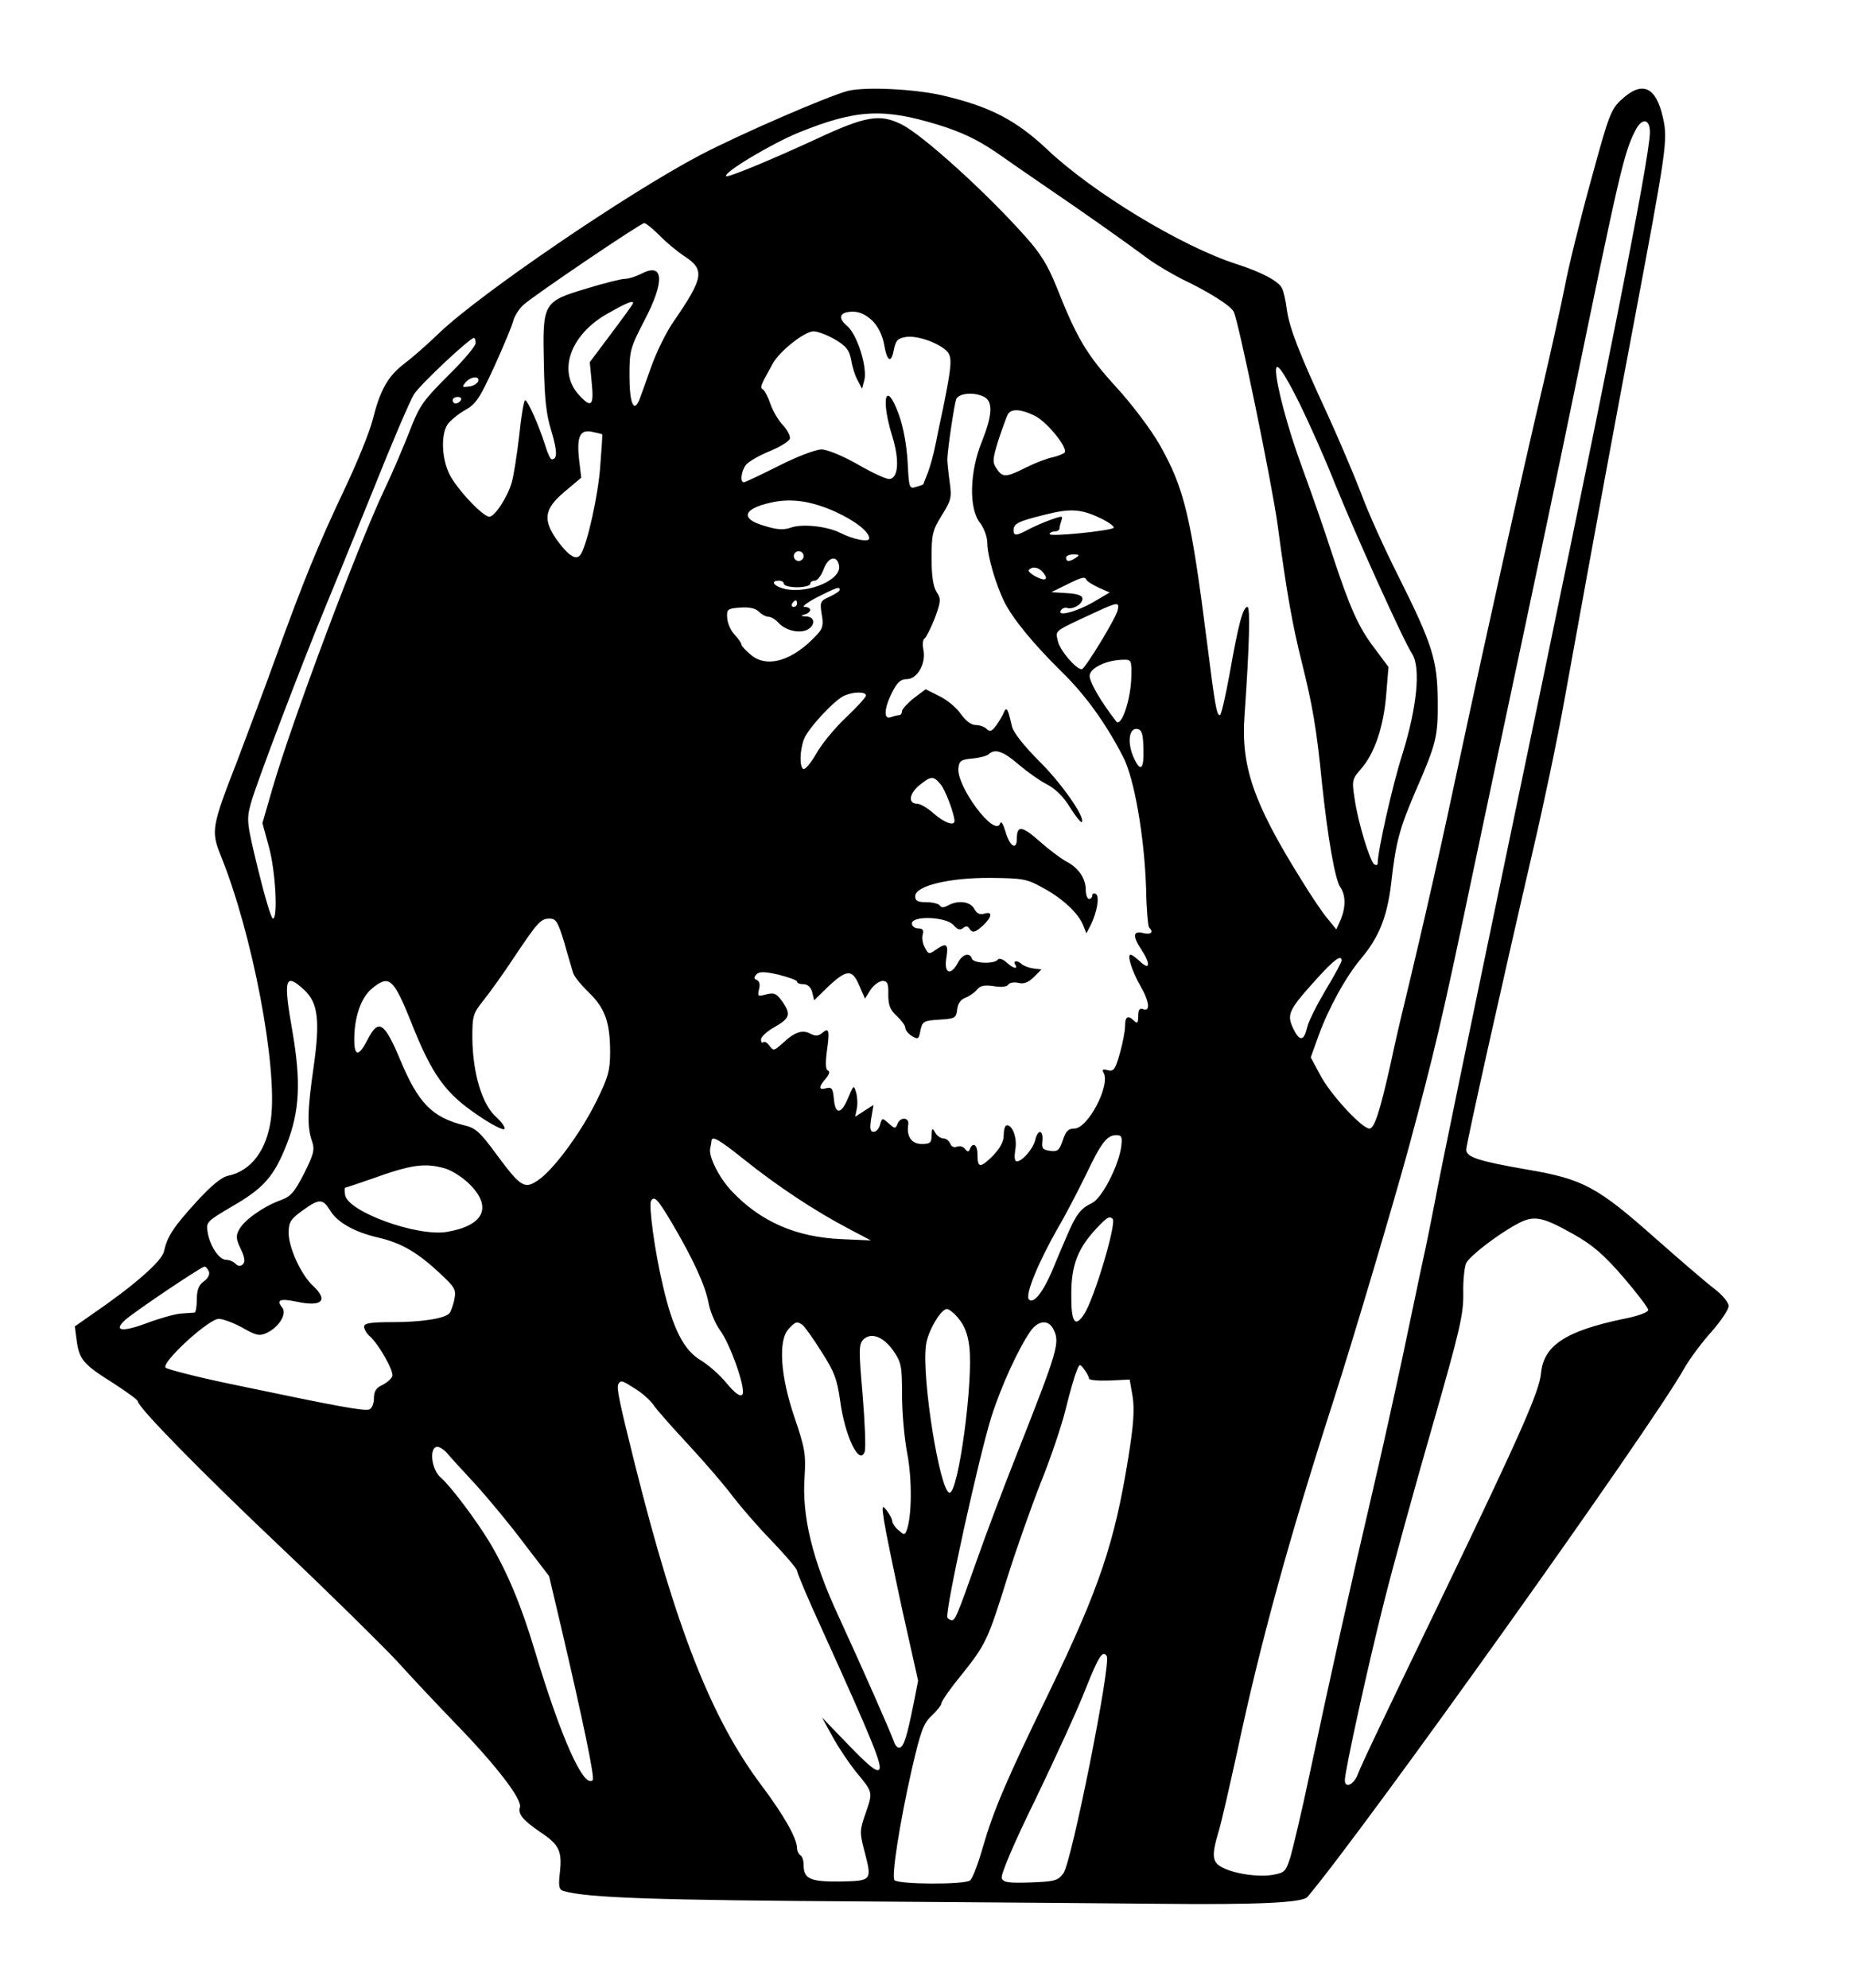 <?xml version="1.0" standalone="no"?>
<!DOCTYPE svg PUBLIC "-//W3C//DTD SVG 20010904//EN"
 "http://www.w3.org/TR/2001/REC-SVG-20010904/DTD/svg10.dtd">
<svg version="1.0" xmlns="http://www.w3.org/2000/svg"
 width="564pt" height="606pt" viewBox="0 0 564 606"
 preserveAspectRatio="xMidYMid meet">

<g transform="translate(0,606) scale(0.1,-0.1)"
fill="#000000" stroke="none">
<path d="M2585 5783 c-61 -16 -329 -132 -451 -196 -224 -118 -669 -422 -794
-541 -36 -35 -84 -77 -108 -95 -50 -38 -73 -80 -96 -171 -9 -36 -48 -132 -87
-214 -80 -169 -124 -277 -208 -509 -32 -89 -86 -232 -118 -317 -78 -200 -80
-213 -50 -288 96 -236 174 -644 153 -803 -13 -95 -60 -158 -131 -173 -20 -4
-52 -31 -96 -79 -71 -78 -89 -106 -99 -151 -6 -30 -92 -105 -219 -192 l-53
-37 6 -45 c8 -56 20 -71 113 -129 40 -26 73 -50 73 -54 0 -18 192 -214 436
-445 148 -140 306 -296 353 -346 46 -51 130 -140 186 -198 120 -124 198 -226
190 -249 -6 -21 9 -39 63 -76 56 -37 66 -57 59 -121 -5 -44 -3 -54 11 -58 73
-21 275 -28 937 -32 407 -3 805 -6 885 -7 290 -3 431 3 446 21 170 201 1048
1431 1148 1610 17 30 55 81 84 113 28 32 52 67 52 78 0 11 -19 34 -44 53 -24
18 -105 88 -181 155 -176 156 -219 179 -389 208 -150 26 -186 38 -186 61 0 16
110 510 205 919 31 132 74 337 95 455 109 601 145 796 210 1140 101 537 105
563 90 630 -21 96 -63 115 -126 57 -33 -30 -39 -46 -94 -248 -33 -119 -69
-266 -80 -325 -12 -60 -41 -192 -65 -294 -66 -280 -177 -779 -251 -1125 -58
-274 -112 -513 -174 -770 -11 -44 -29 -123 -40 -175 -33 -148 -50 -200 -65
-200 -23 0 -120 105 -150 163 l-29 54 23 64 c31 86 84 182 131 238 54 64 79
127 91 227 14 125 25 167 73 279 66 151 70 170 69 280 -1 123 -16 171 -120
379 -42 83 -93 196 -113 251 -21 55 -67 163 -102 240 -88 190 -117 265 -125
322 -3 26 -10 56 -15 65 -10 21 -63 49 -138 73 -166 53 -439 218 -578 350 -95
89 -173 130 -318 164 -87 20 -235 27 -289 14z m277 -104 c71 -22 118 -45 173
-82 41 -29 114 -79 162 -112 106 -72 242 -168 302 -213 24 -18 72 -46 105 -63
80 -38 147 -80 157 -99 14 -24 117 -525 134 -650 28 -209 45 -304 74 -420 32
-128 45 -202 61 -365 18 -170 40 -296 56 -319 17 -25 17 -61 1 -100 l-13 -29
-26 32 c-15 17 -52 72 -83 123 -144 231 -182 343 -171 496 15 214 18 332 9
332 -14 0 -28 -55 -54 -202 -13 -71 -26 -128 -30 -128 -10 0 -15 30 -39 220
-49 386 -69 471 -145 605 -25 44 -84 123 -133 176 -90 99 -119 148 -182 307
-25 62 -48 100 -93 150 -118 133 -312 309 -377 342 -67 34 -110 27 -262 -44
-132 -61 -269 -118 -274 -113 -11 10 138 99 221 133 176 71 258 75 427 23z
m2168 -22 c0 -76 -138 -769 -420 -2117 -127 -609 -219 -1052 -235 -1140 -8
-41 -25 -129 -40 -195 -14 -66 -41 -196 -61 -290 -20 -93 -62 -285 -95 -425
-63 -269 -121 -530 -188 -845 -22 -105 -48 -213 -56 -242 -14 -46 -18 -51 -51
-57 -43 -9 -119 2 -156 21 -33 16 -35 36 -13 110 9 29 33 136 56 240 71 335
158 650 294 1073 58 180 182 597 230 773 78 290 102 391 189 807 47 223 119
563 160 755 41 193 107 505 146 695 148 718 160 773 196 843 20 39 44 35 44
-6z m-3020 -314 c20 -21 55 -50 78 -65 61 -40 57 -65 -33 -196 -23 -32 -53
-94 -69 -138 -15 -43 -32 -90 -37 -103 -17 -41 -30 -9 -30 74 0 75 2 84 45
167 64 122 60 180 -10 143 -16 -8 -38 -15 -49 -15 -11 0 -63 -13 -115 -29
-134 -40 -136 -43 -132 -226 2 -110 7 -158 23 -209 18 -61 19 -86 1 -86 -4 0
-13 19 -20 43 -19 60 -53 137 -61 137 -4 0 -12 -48 -18 -107 -7 -60 -17 -124
-23 -144 -13 -45 -52 -104 -68 -104 -20 0 -100 85 -122 130 -24 49 -26 122 -5
152 9 12 33 32 53 43 34 19 45 37 90 135 28 62 54 124 57 138 4 14 17 35 30
47 30 28 357 249 369 250 5 0 26 -17 46 -37z m-80 -207 c0 -3 -30 -44 -66 -92
l-66 -88 6 -63 c7 -70 -1 -78 -38 -38 -67 72 -29 184 86 249 60 34 78 41 78
32z m730 -54 c17 -17 30 -44 35 -70 9 -54 22 -62 30 -18 6 29 12 35 38 39 35
5 104 -20 126 -46 14 -18 12 -43 -13 -167 -9 -41 -20 -95 -25 -120 -5 -25 -15
-61 -22 -80 -8 -19 -14 -36 -14 -36 0 -1 -10 -5 -22 -8 -21 -7 -22 -4 -26 76
-3 51 -13 107 -27 145 -39 107 -56 50 -20 -66 23 -74 19 -131 -10 -131 -10 0
-53 20 -96 45 -46 26 -92 45 -110 45 -17 0 -75 -22 -130 -50 -54 -27 -102 -50
-106 -50 -13 0 -8 34 6 53 8 10 41 29 73 42 32 13 59 30 61 38 2 8 -8 27 -22
42 -14 15 -30 43 -37 63 -7 21 -17 40 -22 44 -11 7 -10 10 29 80 21 38 97 98
124 98 13 0 42 -11 66 -25 34 -20 43 -32 49 -62 3 -21 12 -49 20 -63 l13 -25
7 26 c10 39 -22 140 -52 165 -31 26 -23 44 18 44 20 0 40 -10 59 -28z m-1210
-68 c0 -9 -38 -54 -84 -99 -75 -75 -87 -91 -116 -166 -18 -46 -52 -127 -77
-179 -85 -180 -283 -709 -342 -912 l-31 -107 20 -73 c20 -73 28 -218 12 -218
-5 0 -25 67 -45 149 -35 144 -36 152 -22 203 15 56 155 424 225 593 23 55 89
217 147 360 57 143 113 274 125 293 18 29 170 172 183 172 3 0 5 -7 5 -16z
m2513 -186 c30 -62 78 -169 105 -238 60 -149 211 -484 237 -523 27 -42 15
-163 -30 -307 -30 -94 -75 -294 -75 -332 0 -5 -4 -6 -10 -3 -13 8 -50 128 -60
199 -9 57 -8 61 19 92 41 46 69 128 77 226 l7 85 -41 55 c-51 66 -77 126 -132
293 -23 72 -65 191 -92 265 -41 111 -78 249 -78 291 0 30 24 -5 73 -103z
m-2505 70 c-3 -7 -15 -15 -28 -16 -21 -3 -22 -2 -11 12 16 19 44 21 39 4z
m1543 -48 c27 -15 24 -57 -8 -137 -37 -91 -40 -204 -5 -247 12 -16 22 -43 22
-61 0 -39 26 -127 52 -180 28 -54 87 -126 174 -212 72 -70 135 -157 188 -260
34 -65 65 -244 70 -401 1 -62 6 -115 9 -119 15 -14 6 -23 -18 -17 -31 8 -33
-9 -5 -51 28 -43 26 -64 -3 -37 -13 12 -26 22 -30 22 -12 0 4 -50 29 -94 28
-48 32 -81 9 -72 -11 4 -15 -2 -15 -21 0 -21 -3 -24 -12 -15 -19 19 -28 14
-28 -15 0 -15 -7 -52 -16 -84 -14 -49 -19 -56 -37 -51 -14 4 -18 2 -13 -7 23
-37 -47 -171 -89 -171 -18 0 -26 -8 -35 -36 -10 -30 -16 -35 -38 -32 -23 3
-27 7 -24 31 3 34 -14 36 -22 2 -7 -28 -40 -65 -56 -65 -7 0 -8 13 -5 34 7 34
-7 76 -25 76 -6 0 -10 -13 -10 -30 0 -20 -11 -40 -34 -64 -38 -37 -46 -37 -46
6 0 29 -14 38 -23 16 -4 -10 -7 -10 -15 0 -5 7 -16 10 -24 7 -9 -4 -18 0 -21
9 -4 9 -13 16 -21 16 -8 0 -20 8 -25 18 -9 15 -10 14 -11 -9 0 -22 -4 -26 -30
-26 -31 0 -47 23 -41 60 3 22 -25 23 -33 1 -6 -15 -8 -15 -27 2 -19 17 -20 17
-26 -4 -3 -12 -12 -22 -19 -22 -11 0 -13 9 -8 41 l7 41 -28 -18 -28 -18 5 24
c3 14 2 36 -2 50 -7 24 -8 23 -25 -18 -21 -50 -39 -50 -43 0 -3 30 -6 35 -23
31 -24 -7 -24 4 -1 30 10 12 13 21 6 24 -7 2 -8 22 -3 60 9 64 6 72 -15 54
-11 -9 -20 -10 -35 -2 -24 13 -48 6 -84 -28 -27 -24 -29 -25 -41 -9 -7 10 -16
15 -19 11 -4 -3 -7 0 -7 8 0 9 18 25 39 37 49 28 53 39 27 78 -19 26 -25 29
-50 23 -26 -7 -27 -6 -22 16 4 14 1 25 -7 28 -9 3 -9 8 -1 17 9 9 24 9 68 -1
31 -8 56 -17 56 -21 0 -5 9 -8 20 -8 12 0 22 -9 26 -24 l6 -25 40 39 c59 56
76 57 97 7 l18 -41 17 27 c10 15 27 27 37 27 14 0 18 -8 17 -41 0 -32 5 -47
26 -66 14 -13 26 -29 26 -36 0 -7 9 -18 20 -25 19 -11 21 -10 26 17 6 28 10
30 58 33 48 3 51 5 54 31 2 18 11 31 26 36 12 5 28 16 35 25 10 12 23 14 51
10 23 -4 40 -2 44 5 4 6 18 8 31 5 16 -4 30 1 47 18 l23 23 -25 3 c-14 2 -29
8 -35 13 -12 12 -28 12 -20 -1 10 -16 -7 -12 -27 7 -12 10 -22 13 -26 8 -10
-14 -75 -12 -79 3 -7 20 -29 14 -43 -13 -22 -41 -43 -32 -35 15 7 43 1 48 -32
25 -20 -14 -23 -14 -33 6 -7 11 -10 30 -7 40 4 14 0 19 -14 19 -10 0 -19 7
-19 15 0 25 105 21 127 -5 12 -14 20 -16 29 -9 8 7 14 7 19 -1 9 -15 18 -13
43 10 27 26 28 43 3 35 -14 -4 -23 0 -31 15 -12 22 -49 27 -80 10 -13 -7 -21
-7 -25 0 -3 5 -22 10 -41 10 -26 0 -34 4 -34 18 0 32 105 57 231 56 95 -1 110
-3 156 -29 61 -32 111 -79 125 -115 l10 -25 13 25 c19 38 28 87 16 95 -6 3
-11 1 -11 -4 0 -6 -4 -11 -10 -11 -5 0 -10 12 -10 28 0 35 -23 68 -61 87 -16
9 -52 36 -79 60 -54 48 -70 50 -70 9 0 -38 -22 -24 -35 22 -7 23 -13 33 -16
24 -16 -45 -135 115 -127 170 2 21 9 25 43 28 22 2 44 8 49 13 19 18 45 9 91
-31 26 -22 65 -50 87 -61 25 -13 51 -38 70 -70 17 -27 33 -47 36 -45 12 13
-62 119 -130 186 -47 47 -79 88 -83 106 -12 53 -16 61 -24 44 -3 -9 -14 -27
-23 -40 -14 -19 -20 -22 -30 -12 -7 7 -22 12 -34 12 -13 0 -30 13 -45 34 -13
19 -42 43 -65 54 l-42 21 -36 -27 c-19 -15 -35 -33 -36 -39 0 -7 -4 -13 -9
-13 -5 0 -16 -3 -25 -6 -23 -9 -21 27 4 76 15 30 26 40 45 40 32 0 59 49 50
90 -3 15 -2 31 4 34 5 4 19 32 31 62 19 52 19 59 5 80 -10 16 -15 48 -15 103
0 72 3 85 31 130 29 46 31 55 24 103 -4 29 -7 60 -7 68 1 32 21 166 27 183 8
19 55 23 86 7z m-1596 -10 c-3 -5 -10 -10 -16 -10 -5 0 -9 5 -9 10 0 6 7 10
16 10 8 0 12 -4 9 -10z m1749 -47 c36 -17 101 -96 92 -112 -3 -4 -20 -11 -37
-15 -17 -3 -53 -17 -81 -31 -61 -31 -72 -31 -90 -3 -13 19 -12 29 6 87 12 36
25 72 29 79 11 17 40 15 81 -5z m-1318 -57 c1 -1 -2 -44 -6 -96 -6 -88 -39
-236 -59 -269 -13 -21 -36 -7 -71 40 -46 64 -42 97 21 150 l51 43 -7 59 c-7
69 4 90 44 80 14 -3 26 -6 27 -7z m711 -236 c61 -28 103 -61 103 -81 0 -13
-47 -4 -89 17 -40 20 -115 28 -149 16 -23 -8 -43 -7 -81 5 -75 21 -67 52 19
71 62 14 124 5 197 -28z m811 -21 c24 -12 40 -24 37 -28 -10 -9 -195 -28 -195
-19 0 4 7 8 15 8 8 0 15 4 15 9 0 5 3 16 6 25 5 14 2 14 -32 2 -22 -8 -52 -21
-69 -30 -37 -20 -45 -20 -45 -2 0 20 14 27 95 47 79 20 111 18 173 -12z m-908
-114 c0 -8 -7 -15 -15 -15 -8 0 -15 7 -15 15 0 8 7 15 15 15 8 0 15 -7 15 -15z
m830 -5 c-19 -13 -30 -13 -30 0 0 6 10 10 23 10 18 0 19 -2 7 -10z m-722 -24
c8 -42 -89 -85 -161 -72 -36 7 -52 26 -22 26 8 0 15 -4 15 -10 0 -5 18 -10 40
-10 22 0 40 5 40 10 0 6 6 10 14 10 8 0 20 16 27 35 14 38 41 44 47 11z m622
-21 c18 -22 7 -28 -23 -12 -15 8 -24 17 -20 20 11 12 30 8 43 -8z m132 -22 c2
-5 18 -15 37 -24 l34 -15 -46 -27 c-52 -31 -115 -48 -103 -28 4 7 13 10 19 8
17 -6 47 11 47 28 0 10 -15 15 -47 17 l-48 3 45 22 c50 25 57 26 62 16z m-752
-31 c0 -4 -14 -13 -31 -21 -28 -12 -30 -16 -24 -53 6 -31 3 -44 -12 -60 -74
-82 -155 -107 -205 -63 -16 13 -28 27 -28 31 0 4 -9 17 -20 29 -12 12 -22 35
-23 51 -2 27 1 29 39 32 28 2 47 -2 57 -12 9 -9 22 -16 30 -16 8 0 22 -9 31
-19 21 -23 64 -33 88 -20 25 14 22 39 -4 40 -17 1 -19 2 -5 6 9 2 17 9 17 14
0 5 -8 9 -17 9 -10 0 7 13 37 29 62 31 70 34 70 23z m-130 -42 c0 -5 -5 -10
-11 -10 -5 0 -7 5 -4 10 3 6 8 10 11 10 2 0 4 -4 4 -10z m977 -21 c-7 -27
-100 -179 -109 -179 -18 0 -67 58 -73 86 -7 34 -16 27 115 88 67 31 74 32 67
5z m42 -201 c-1 -68 -30 -156 -46 -137 -47 60 -84 124 -81 141 3 23 52 46 101
47 26 1 27 -1 26 -51z m-809 -58 c0 -5 -27 -35 -61 -67 -34 -32 -75 -82 -91
-111 -16 -28 -34 -49 -39 -46 -12 7 -11 56 2 91 12 32 94 121 124 133 28 12
65 12 65 0z m846 -163 c2 -65 -10 -73 -32 -21 -18 44 -11 87 14 82 13 -3 17
-15 18 -61z m-619 -107 c15 -17 42 -90 43 -112 0 -17 -31 -6 -63 22 -19 17
-41 30 -50 30 -29 0 -26 29 4 55 37 30 44 31 66 5z m-1147 -482 c11 -40 24
-82 27 -93 3 -11 25 -38 49 -61 49 -48 64 -91 64 -182 0 -55 -6 -76 -41 -147
-48 -98 -132 -211 -178 -242 -42 -29 -53 -22 -128 79 -49 67 -63 80 -98 88
-97 24 -140 67 -195 200 -49 116 -66 126 -100 60 -26 -51 -40 -51 -40 1 0 68
20 127 53 155 53 44 66 33 119 -98 64 -163 105 -220 203 -286 43 -30 81 -49
83 -43 2 6 -9 21 -23 34 -45 38 -74 135 -75 244 0 67 2 74 35 115 19 24 60 81
91 128 74 111 83 120 110 120 19 0 25 -10 44 -72z m2370 -56 c0 -5 -22 -46
-50 -92 -27 -46 -52 -96 -55 -112 -10 -42 -23 -43 -42 -4 -21 44 -15 57 69
150 55 61 78 78 78 58z m-3162 -90 c42 -39 48 -94 28 -235 -19 -131 -20 -182
-5 -225 9 -26 6 -39 -24 -99 -30 -58 -40 -70 -73 -82 -50 -18 -110 -60 -125
-89 -10 -18 -10 -29 5 -59 12 -25 14 -39 7 -46 -8 -8 -15 -7 -23 1 -7 7 -20
12 -29 12 -21 0 -49 42 -56 84 -5 31 -3 33 75 79 96 55 128 92 166 189 40 102
44 191 17 347 -28 159 -22 178 37 123z m2490 -479 c-9 -59 -59 -156 -89 -170
-35 -17 -48 -34 -76 -99 -13 -30 -34 -79 -46 -109 -28 -65 -56 -100 -70 -86
-13 13 28 112 87 216 26 44 64 118 87 165 46 97 64 120 92 120 17 0 19 -5 15
-37z m-1146 -40 c96 -77 212 -154 313 -207 l70 -37 -90 4 c-139 6 -247 54
-334 146 -38 40 -71 105 -66 130 2 9 4 19 4 24 2 16 23 4 103 -60z m-917 -24
c22 -6 56 -28 77 -49 70 -70 43 -126 -70 -145 -91 -15 -303 62 -310 113 -2 12
-2 22 1 22 2 0 37 12 78 26 122 44 163 50 224 33z m693 -166 c66 -112 102
-191 112 -244 5 -27 21 -64 34 -82 33 -44 82 -185 69 -198 -7 -7 -22 4 -48 35
-20 25 -56 56 -79 70 -51 30 -85 96 -115 227 -25 104 -44 246 -36 259 10 16
20 5 63 -67z m-1042 38 c22 -37 75 -67 150 -84 68 -16 118 -45 187 -110 45
-42 48 -48 42 -79 -4 -18 -11 -37 -15 -41 -14 -16 -85 -27 -172 -27 -68 0 -88
-3 -88 -14 0 -7 7 -19 14 -26 28 -22 78 -110 72 -125 -3 -8 -17 -20 -31 -27
-18 -8 -25 -19 -25 -40 0 -16 -6 -31 -14 -34 -16 -6 -96 9 -416 76 -107 22
-199 46 -205 51 -15 15 131 149 162 149 12 0 45 -12 72 -27 42 -24 52 -26 74
-16 38 18 63 59 47 78 -19 23 -6 28 46 17 76 -16 96 4 48 49 -36 33 -74 116
-74 161 0 33 6 42 42 68 51 37 62 37 84 1z m2386 -26 c13 -13 -56 -244 -87
-291 -28 -43 -40 -24 -39 62 0 88 20 139 77 200 32 34 39 38 49 29z m1405 -47
c59 -33 93 -63 152 -131 42 -49 76 -94 76 -100 0 -7 -33 -19 -75 -27 -177 -37
-244 -81 -252 -166 -5 -55 -64 -188 -293 -664 -221 -458 -251 -522 -265 -557
-12 -33 -40 -46 -40 -19 0 28 71 352 120 545 27 108 93 347 146 531 85 296 96
344 95 408 -1 40 4 82 9 92 12 23 97 88 155 119 51 28 76 23 172 -31z m-4160
-114 c3 -9 -3 -21 -16 -30 -15 -11 -21 -26 -21 -55 0 -21 -3 -39 -7 -40 -5 0
-24 -2 -43 -3 -19 -2 -66 -15 -105 -30 -73 -27 -100 -23 -64 10 26 24 231 162
242 163 4 1 10 -6 14 -15z m2286 -144 c17 -20 28 -48 32 -84 13 -104 -33 -446
-60 -446 -29 0 -86 351 -72 450 5 41 45 110 64 110 6 0 23 -13 36 -30z m-477
-18 c6 -4 32 -40 57 -80 40 -62 49 -85 58 -150 15 -111 59 -201 75 -157 4 9 1
86 -6 171 -12 139 -12 156 2 171 24 23 61 9 92 -35 24 -35 26 -47 26 -134 0
-53 7 -133 16 -179 15 -80 14 -191 -2 -234 -6 -15 -8 -14 -25 1 -11 9 -19 22
-19 28 0 6 -8 20 -16 31 -15 19 -16 17 -9 -30 4 -27 29 -149 55 -269 l49 -219
-14 -71 c-20 -99 -29 -129 -42 -133 -6 -2 -14 6 -18 19 -7 22 -101 235 -167
378 -82 176 -114 310 -105 431 4 66 1 85 -31 179 -43 126 -50 234 -18 269 21
23 26 24 42 13z m764 -11 c23 -43 18 -59 -117 -401 -36 -91 -87 -226 -113
-300 -65 -184 -69 -192 -81 -188 -6 2 -11 6 -11 8 -5 31 97 492 134 610 30 95
83 210 120 263 23 32 53 35 68 8z m110 -153 c0 -5 28 -7 62 -6 l62 3 9 -52 c6
-39 3 -86 -13 -185 -42 -261 -88 -398 -243 -719 -129 -265 -169 -359 -202
-474 -14 -49 -31 -93 -38 -97 -20 -13 -216 -12 -230 1 -10 10 16 176 53 339
27 116 35 139 61 163 16 15 29 32 29 37 0 6 26 44 59 84 76 95 82 107 141 296
27 87 74 219 103 293 30 74 64 175 76 224 12 50 27 101 33 115 9 24 10 24 24
5 8 -10 14 -23 14 -27z m-1382 -32 c21 -13 45 -35 54 -48 8 -13 57 -68 108
-123 51 -55 111 -125 133 -155 23 -30 76 -92 119 -136 43 -45 78 -86 78 -92 0
-6 33 -85 74 -174 158 -348 187 -421 176 -432 -8 -8 -33 13 -92 74 l-82 85 33
-60 c18 -33 50 -80 70 -105 53 -64 52 -62 31 -124 -19 -54 -20 -60 -5 -117 24
-92 24 -92 -74 -94 -91 -1 -111 8 -111 50 0 13 -4 27 -10 30 -5 3 -10 13 -10
21 0 30 -40 101 -110 194 -151 202 -258 473 -384 975 -48 192 -57 235 -51 246
8 13 11 12 53 -15z m-577 -193 c8 -10 48 -54 89 -98 40 -44 107 -125 148 -180
l76 -99 37 -157 c65 -278 103 -459 96 -465 -27 -27 -97 129 -177 396 -42 140
-84 239 -138 330 -42 69 -118 170 -148 196 -29 24 -37 94 -10 94 6 0 18 -8 27
-17z m2013 -621 c14 -23 -107 -628 -132 -662 -17 -23 -27 -25 -101 -28 -67 -2
-82 0 -87 13 -4 10 37 107 104 243 60 125 129 275 152 335 40 100 52 118 64
99z"/>
</g>
</svg>
